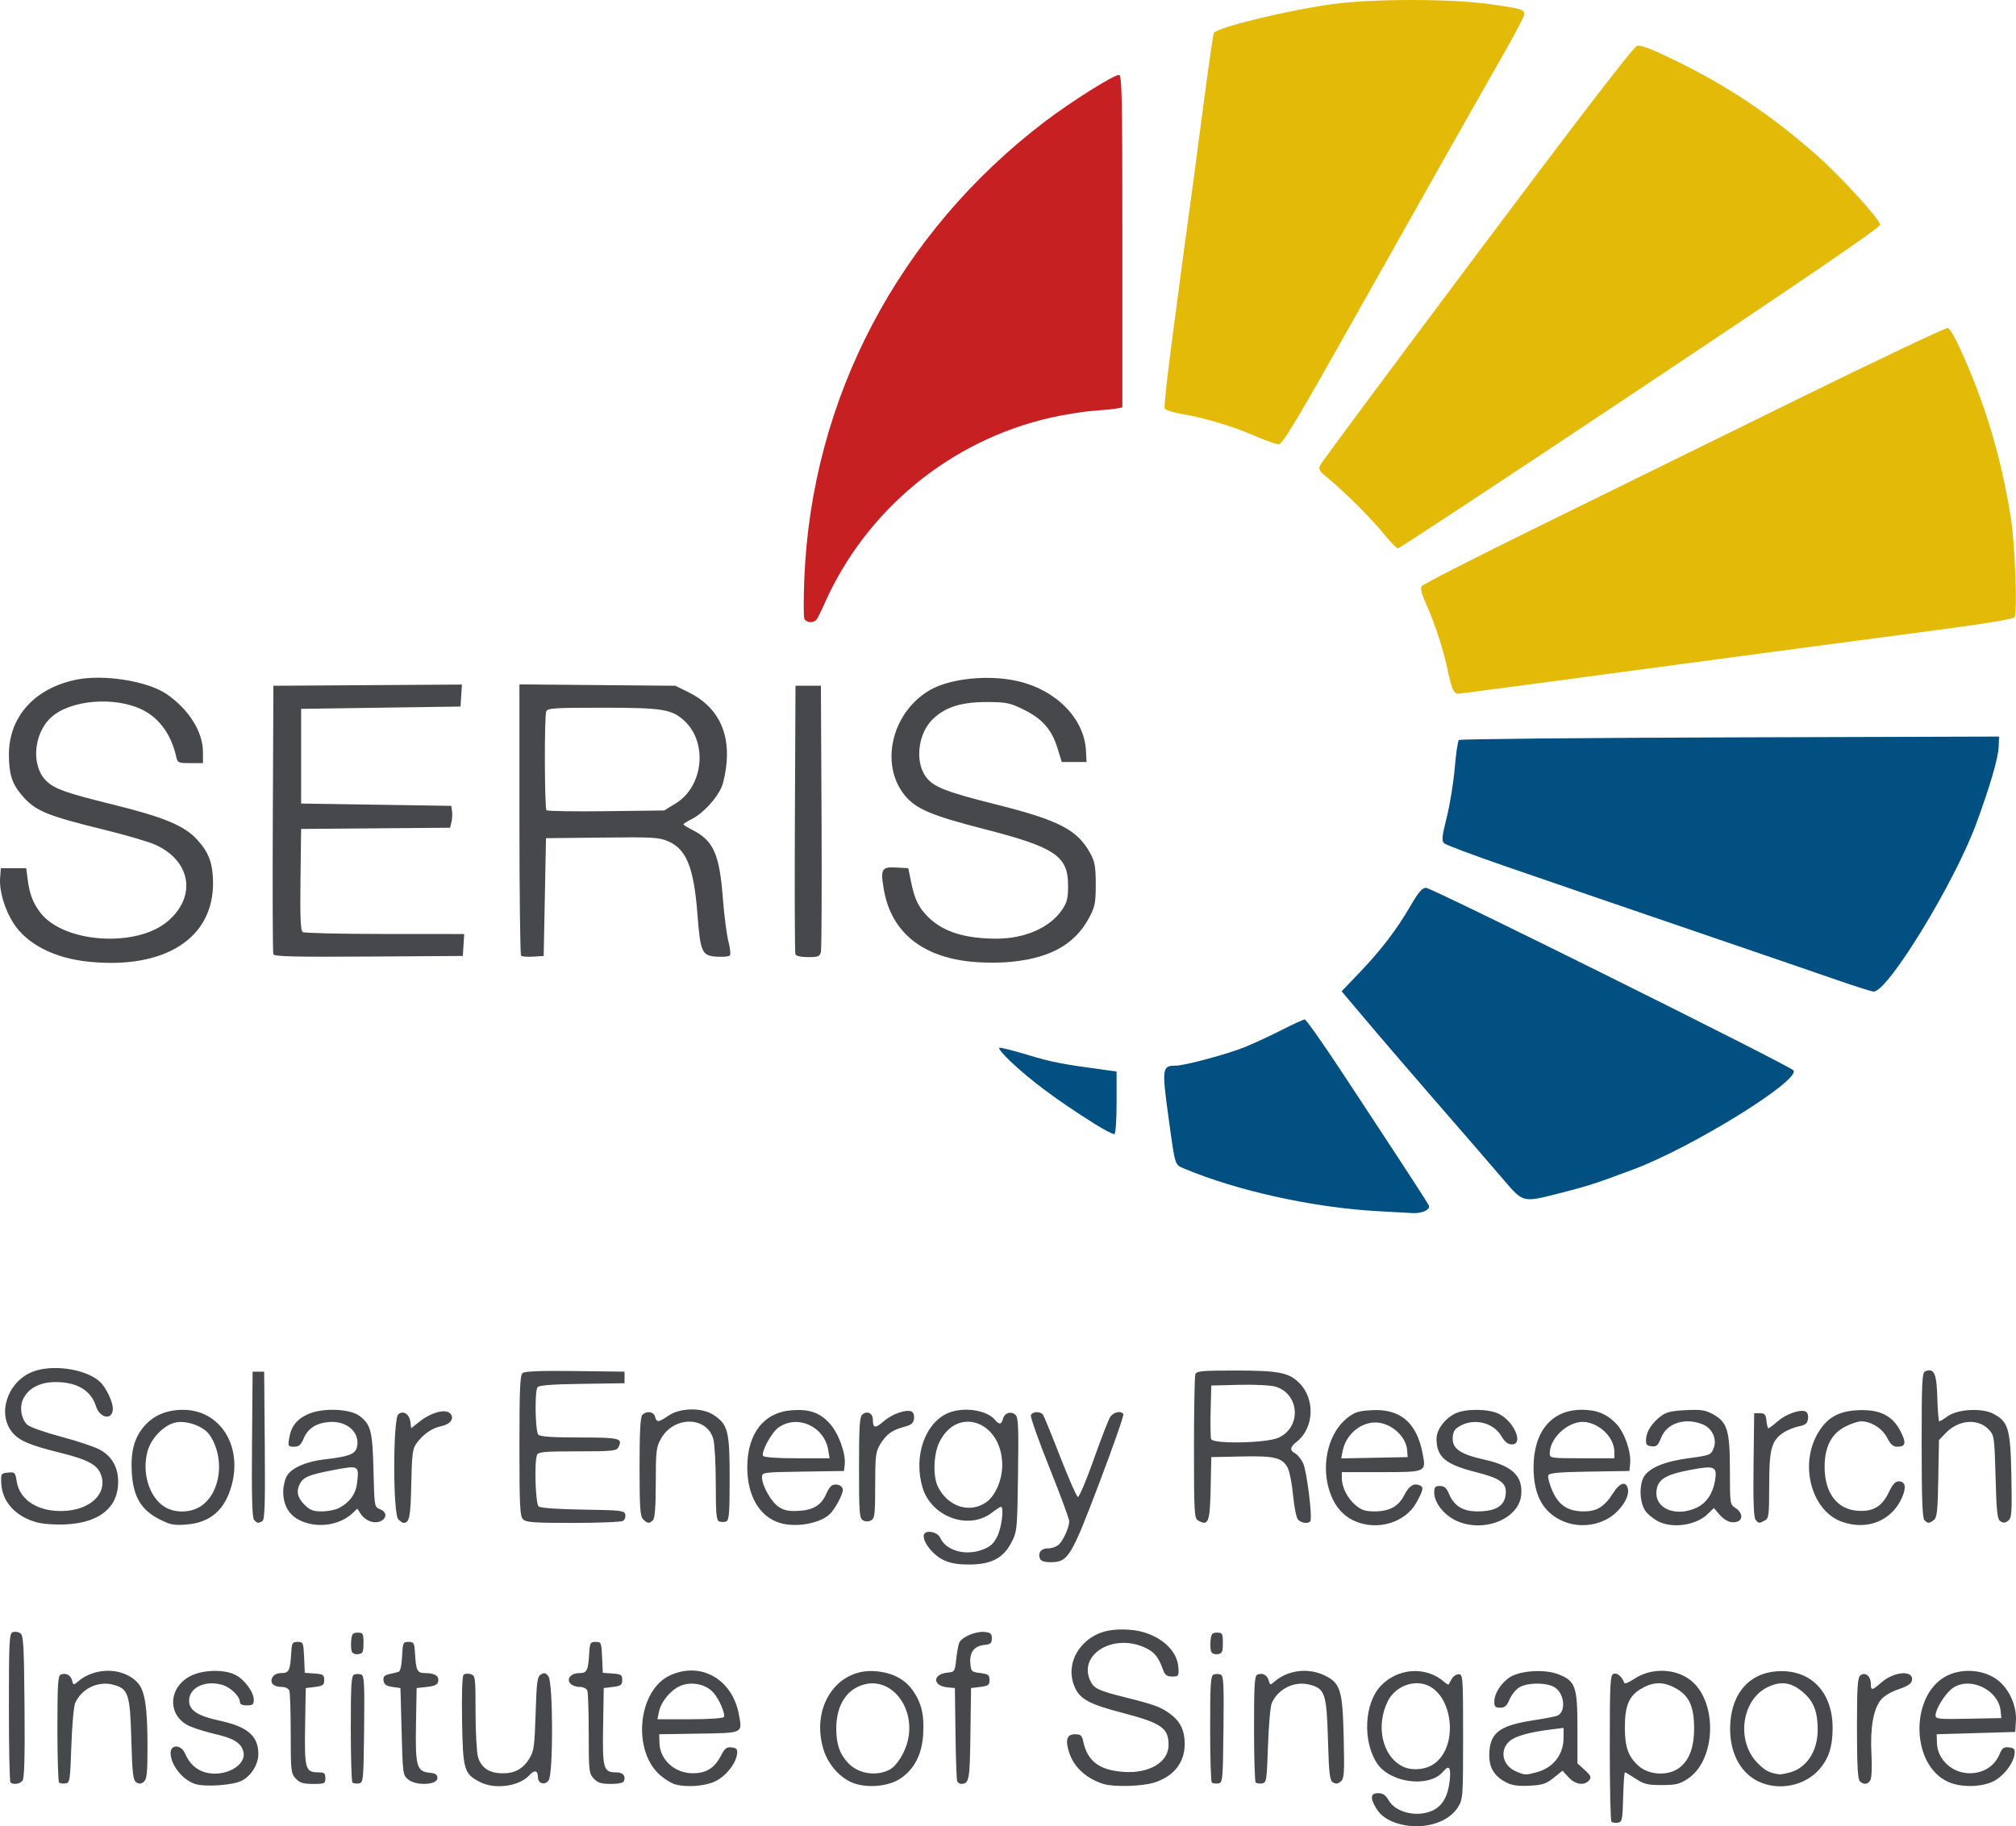 <?xml version="1.0" encoding="UTF-8" standalone="no"?>
<!-- Created with Inkscape (http://www.inkscape.org/) -->

<svg
   xmlns:dc="http://purl.org/dc/elements/1.1/"
   xmlns:cc="http://creativecommons.org/ns#"
   xmlns:rdf="http://www.w3.org/1999/02/22-rdf-syntax-ns#"
   xmlns:svg="http://www.w3.org/2000/svg"
   xmlns="http://www.w3.org/2000/svg"
   xmlns:sodipodi="http://sodipodi.sourceforge.net/DTD/sodipodi-0.dtd"
   xmlns:inkscape="http://www.inkscape.org/namespaces/inkscape"
   width="1185.052"
   height="1073.813"
   id="svg4039"
   version="1.1"
   inkscape:version="0.92.1 r15371"
   sodipodi:docname="logo_seris.svg">
  <defs
     id="defs4041" />
  <sodipodi:namedview
     id="base"
     pagecolor="#ffffff"
     bordercolor="#666666"
     borderopacity="1.0"
     inkscape:pageopacity="0.0"
     inkscape:pageshadow="2"
     inkscape:zoom="0.49497474"
     inkscape:cx="307.61249"
     inkscape:cy="528.76338"
     inkscape:document-units="px"
     inkscape:current-layer="layer1"
     showgrid="false"
     borderlayer="false"
     fit-margin-top="0"
     fit-margin-left="0"
     fit-margin-right="0"
     fit-margin-bottom="0"
     inkscape:window-width="1440"
     inkscape:window-height="877"
     inkscape:window-x="-8"
     inkscape:window-y="76"
     inkscape:window-maximized="1"
     showguides="true"
     inkscape:guide-bbox="true" />
  <g
     inkscape:label="Layer 1"
     inkscape:groupmode="layer"
     id="layer1"
     transform="translate(-177.686,-300.679)">
    <path
       inkscape:connector-curvature="0"
       id="path34"
       d="m 1031.821,706.271 c -0.69,-1.307 -2,-6.043 -2.912,-10.524 -2.428,-11.929 -7.777,-28.562 -12.592,-39.161 -2.93,-6.45 -3.83,-9.885 -2.944,-11.247 0.701,-1.078 30.301,-16.217 65.776,-33.642 35.476,-17.425 104.38,-51.298 153.12,-75.273 48.74,-23.975 89.448,-43.272 90.463,-42.883 1.015,0.389 4.021,5.409 6.68,11.155 14.788,31.95 24.468,64.015 30.287,100.325 2.474,15.437 3.984,55.94 2.183,58.555 -0.817,1.186 -18.337,4.016 -52.696,8.512 -28.309,3.704 -101.41,13.446 -162.446,21.647 -61.036,8.201 -111.58,14.912 -112.32,14.912 -0.74,0 -1.91,-1.069 -2.6,-2.376 z M 991.133,614.612 c -6.946,-8.703 -23.927,-25.606 -33.414,-33.261 -4.435,-3.578 -5.117,-4.762 -4.074,-7.067 0.689,-1.523 42.195,-57.438 92.234,-124.257 60.379,-80.625 92.014,-121.786 94.052,-122.373 2.227,-0.642 8.435,1.729 22.592,8.626 30.686,14.95 56.023,31.887 82.562,55.189 14.562,12.786 37.752,38.223 37.752,41.411 0,1.615 -44.241,31.848 -140.9,96.286 -77.495,51.663 -141.604,93.932 -142.465,93.932 -0.861,0 -4.613,-3.819 -8.339,-8.487 z m -75.614,-57.564 c -12.838,-5.62 -30.092,-10.801 -43.152,-12.957 -5.383,-0.889 -9.681,-2.327 -10.083,-3.374 -0.385,-1.004 1.502,-18.473 4.192,-38.82 2.691,-20.347 5.498,-41.578 6.239,-47.18 0.74,-5.601 2.284,-16.906 3.43,-25.122 1.146,-8.215 4.838,-35.951 8.204,-61.634 3.366,-25.683 6.434,-47.204 6.817,-47.825 2.08,-3.365 42.769,-13.296 69.843,-17.048 23.043,-3.193 69.16,-3.217 91.887,-0.048 18.869,2.631 20.82,3.189 20.82,5.959 0,1.103 -5.106,10.968 -11.346,21.921 -22.564,39.605 -40.617,71.571 -85.062,150.615 -37.746,67.129 -45.711,80.441 -48.083,80.363 -1.564,-0.052 -7.732,-2.234 -13.707,-4.85 z"
       style="fill:#e4ba09;stroke-width:1.358"
       sodipodi:nodetypes="cccccscccccssccccssccssscccccccscscscsccc" />
    <path
       inkscape:connector-curvature="0"
       id="path32"
       d="m 650.477,664.363 c -0.462,-1.204 -0.459,-11.745 0.009,-23.424 4.226,-106.016 55.417,-203.308 141.44,-268.816 15.079,-11.483 40.335,-27.398 43.479,-27.398 1.788,0 2.034,11.822 2.034,97.745 v 97.745 l -3.055,0.62 c -1.68,0.341 -7.944,0.97 -13.919,1.398 -5.975,0.428 -17.288,2.234 -25.141,4.015 -58.929,13.361 -108.565,54.2 -133.018,109.442 -1.818,4.108 -3.868,8.232 -4.555,9.166 -1.772,2.409 -6.277,2.104 -7.273,-0.492 z"
       style="fill:#c72023;stroke-width:1.358"
       sodipodi:nodetypes="cccsscccscccc" />
    <path
       inkscape:connector-curvature="0"
       id="path30"
       d="m 1003.547,1373.88 c -8.095,-1.473 -13.74,-4.754 -16.793,-9.761 -3.817,-6.26 -3.481,-9.102 1.073,-9.091 2.733,0.014 4.363,1.113 6.08,4.13 4.189,7.361 16.973,10.32 26.025,6.024 5.713,-2.711 9.003,-8.558 9.944,-17.675 0.797,-7.723 -0.409,-9.34 -3.861,-5.178 -8.023,9.674 -31.12,6.817 -38.842,-4.803 -8.586,-12.92 -7.575,-35.187 2.064,-45.463 10.05,-10.714 26.675,-11.838 37.298,-2.522 1.312,1.15 2.534,1.84 2.716,1.534 0.182,-0.307 1.009,-1.78 1.837,-3.273 0.828,-1.494 2.662,-2.716 4.074,-2.716 2.455,0 2.568,1.61 2.568,36.664 0,35.84 -0.071,36.776 -3.107,41.66 -5.193,8.351 -18.356,12.786 -31.077,10.471 z m 16.647,-35.787 c 15.994,-10.479 11.333,-44.131 -6.57,-47.438 -7.778,-1.437 -16.361,2.862 -20.015,10.025 -7.408,14.521 -3.475,32.51 8.433,38.574 5.213,2.655 13.099,2.151 18.152,-1.161 z m 104.727,33.731 c -0.529,-0.53 -0.962,-20.128 -0.962,-43.554 0,-38.27 0.227,-42.678 2.233,-43.448 2.058,-0.79 5.064,1.788 6.256,5.363 0.242,0.726 2.77,-0.261 5.617,-2.194 9.412,-6.387 22.677,-6.563 31.954,-0.424 17.344,11.478 17.183,47.486 -0.265,59.033 -4.719,3.123 -6.974,3.665 -15.242,3.665 -8.313,0 -10.513,-0.535 -15.347,-3.734 -3.104,-2.054 -5.941,-3.734 -6.305,-3.734 -0.364,0 -0.836,6.569 -1.048,14.598 -0.357,13.512 -0.591,14.627 -3.157,14.994 -1.525,0.218 -3.205,-0.035 -3.735,-0.566 z m 39.682,-31.55 c 5.97,-4.309 8.919,-12.006 8.919,-23.277 0,-13.423 -3.129,-19.82 -11.829,-24.188 -7.024,-3.525 -12.691,-3.193 -19.855,1.164 -6.664,4.053 -9.015,9.879 -9.015,22.345 0,11.509 1.877,16.94 7.742,22.404 6.094,5.677 17.317,6.401 24.038,1.551 z m -872.21,9.347 c -7.416,-2.373 -14.42,-11.261 -14.42,-18.298 0,-5.105 6.235,-4.904 8.436,0.272 2.541,5.976 6.625,9.774 12.092,11.246 11.197,3.015 24.218,-4.071 22.264,-12.116 -1.253,-5.161 -5.586,-7.916 -16.312,-10.373 -5.228,-1.197 -12.059,-3.305 -15.18,-4.684 -13.648,-6.028 -12.895,-23.513 1.29,-29.952 7.335,-3.33 19.087,-3.463 25.406,-0.288 5.441,2.733 10.89,10.138 10.89,14.796 0,2.644 -0.702,3.194 -4.074,3.194 -2.537,0 -4.074,-0.699 -4.074,-1.854 0,-3.555 -5.615,-8.954 -10.752,-10.338 -9.975,-2.686 -19.122,1.825 -19.122,9.43 0,5.646 5.018,8.941 17.839,11.711 16.519,3.569 22.84,8.977 22.873,19.567 0.019,6.156 -4.118,12.841 -9.76,15.769 -5.137,2.666 -21.482,3.811 -27.396,1.918 z m 167.638,-1.054 c -9.597,-4.894 -10.229,-7.007 -10.728,-35.903 -0.271,-15.692 0.075,-26.391 0.882,-27.198 0.731,-0.731 2.613,-0.922 4.182,-0.424 2.738,0.869 2.853,1.761 2.86,22.201 0,11.713 0.646,23.593 1.425,26.401 1.754,6.314 6.421,9.536 14.061,9.704 7.373,0.162 12.305,-2.472 16.125,-8.613 2.682,-4.312 3.083,-7.185 3.688,-26.421 0.595,-18.924 0.982,-21.769 3.135,-23.085 1.964,-1.201 2.848,-0.973 4.413,1.135 2.766,3.725 2.869,57.384 0.117,61.147 -2.267,3.1 -6.307,1.898 -6.307,-1.875 0,-3.982 -2.024,-4.501 -4.911,-1.261 -5.868,6.587 -20.179,8.66 -28.941,4.192 z m 114.299,1.225 c -1.686,-0.486 -5.201,-2.591 -7.811,-4.678 -17.444,-13.947 -14.243,-50.6 5.189,-59.423 17.967,-8.157 36.378,2.274 40.254,22.806 2.168,11.486 2.95,11.103 -23.497,11.524 l -23.291,0.371 0.166,5.215 c 0.313,9.833 8.999,17.713 19.524,17.713 8.055,0 12.806,-2.99 16.713,-10.518 2.168,-4.178 3.279,-5.015 6.204,-4.676 2.911,0.338 3.493,1.034 3.179,3.808 -0.641,5.673 -6.538,13.072 -12.856,16.131 -5.957,2.884 -16.979,3.684 -23.774,1.726 z m 28.829,-39.524 c 1.107,-1.791 -2.867,-10.904 -6.39,-14.654 -4.217,-4.489 -11.778,-6.2 -18.078,-4.09 -5.972,2 -12.4,9.36 -13.655,15.634 l -0.882,4.408 h 19.1 c 10.683,0 19.454,-0.572 19.903,-1.298 z m 74.711,38.218 c -7.421,-3.471 -13.711,-11.028 -16.225,-19.494 -7.362,-24.791 8.024,-47.609 30.799,-45.676 9.637,0.818 16.856,4.51 21.584,11.036 5.283,7.293 7.049,14.635 6.312,26.237 -0.75,11.81 -5.269,20.475 -13.528,25.941 -7.336,4.854 -20.801,5.765 -28.943,1.957 z m 22.702,-7.243 c 4.195,-2.164 9.121,-10.026 10.777,-17.198 4.466,-19.347 -9.536,-37.281 -25.707,-32.927 -10.358,2.789 -16.379,12.303 -16.379,25.879 0,9.183 2.03,15.059 7.034,20.361 5.909,6.261 16.412,7.941 24.275,3.885 z m 125.994,8.434 c -10.114,-3.077 -17.495,-9.74 -20.341,-18.363 -2.481,-7.517 -1.446,-10.921 3.32,-10.921 3.371,0 4.155,0.656 4.865,4.074 2.444,11.755 9.51,17.094 23.912,18.067 15.037,1.016 26.274,-5.756 26.274,-15.832 0,-10.054 -4.148,-12.911 -27.662,-19.053 -18.426,-4.813 -24.104,-7.8 -27.189,-14.301 -4.487,-9.455 -1.985,-20.191 6.425,-27.575 6.296,-5.529 14.162,-7.634 25.515,-6.831 15.418,1.091 27.99,10.787 28.69,22.127 0.315,5.107 0.134,5.376 -3.621,5.376 -3.158,0 -4.25,-0.819 -5.432,-4.074 -2.763,-7.609 -5.083,-10.411 -10.755,-12.986 -18.56,-8.427 -39.073,4.02 -32.045,19.445 2.102,4.612 4.868,5.938 20.517,9.834 17.234,4.29 20.962,5.664 26.576,9.794 5.884,4.329 8.487,9.743 8.48,17.638 -0.014,11.056 -6.523,19.2 -18.234,22.794 -6.969,2.139 -23.401,2.58 -29.297,0.787 z m 236.384,-1.036 c -6.78,-3.565 -9.828,-8.427 -9.828,-15.673 0,-13.241 5.562,-17.684 26.027,-20.796 6.348,-0.965 12.589,-2.164 13.867,-2.664 5.296,-2.072 4.459,-12.845 -1.29,-16.612 -4.678,-3.065 -16.463,-3.025 -21.19,0.073 -1.976,1.295 -4.482,4.481 -5.568,7.081 -1.523,3.645 -2.767,4.726 -5.439,4.726 -2.836,0 -3.464,-0.648 -3.464,-3.574 0,-4.882 4.352,-11.516 9.568,-14.587 6.362,-3.745 20.144,-4.515 27.887,-1.558 10.272,3.923 11.419,7.104 11.425,31.678 l 0.013,20.785 4.299,3.926 c 3.635,3.32 4.029,4.252 2.55,6.034 -2.758,3.323 -8.128,2.534 -12.076,-1.774 l -3.557,-3.882 -5.204,4.182 c -4.437,3.565 -6.543,4.249 -14.28,4.633 -6.786,0.337 -10.249,-0.167 -13.731,-1.998 z m 18.235,-5.981 c 9.647,-2.63 15.616,-10.404 15.616,-20.339 v -5.674 l -7.129,0.89 c -13.373,1.669 -21.476,3.983 -24.828,7.09 -5.819,5.393 -3.874,14.173 3.887,17.549 5.295,2.303 5.718,2.32 12.454,0.484 z m 129.874,5.354 c -11.168,-5.528 -17.266,-18.337 -16.258,-34.155 1.122,-17.618 11.056,-29.009 26.521,-30.411 20.198,-1.832 33.743,11.681 33.628,33.549 -0.057,10.837 -2.321,17.749 -7.892,24.093 -8.603,9.798 -24.151,12.788 -36,6.923 z m 18.99,-5.241 c 9.723,-2.701 16.129,-12.608 16.116,-24.923 -0.014,-10.508 -2.162,-16.339 -7.961,-21.577 -7.185,-6.491 -13.543,-7.507 -21.69,-3.464 -15.282,7.585 -18.32,31.885 -5.579,44.626 4.496,4.496 6.99,5.765 12.831,6.527 0.747,0.098 3.574,-0.438 6.282,-1.19 z m 92.79,5.62 c -22.632,-10.28 -22.399,-52.835 0.344,-62.895 8.67,-3.835 19.827,-2.968 27.547,2.141 7.449,4.929 12.558,15.562 11.961,24.894 l -0.416,6.5 -23.085,0.679 -23.085,0.679 0.166,5.215 c 0.309,9.723 9.007,17.713 19.282,17.713 7.966,0 14.572,-4.168 17.424,-10.993 1.619,-3.875 2.541,-4.566 5.617,-4.212 3.034,0.35 3.613,1.021 3.297,3.819 -0.65,5.757 -6.859,13.608 -12.946,16.372 -7.324,3.325 -18.893,3.364 -26.106,0.086 z m 30.89,-41.58 c -1.246,-12.757 -18.443,-20.802 -28.51,-13.338 -4.144,3.073 -9.737,12.089 -9.771,15.752 -0.021,2.218 1.542,2.383 19.328,2.037 l 19.351,-0.377 z m -1169.905,41.869 c -0.498,-0.498 -0.905,-20.377 -0.905,-44.175 0,-38.807 0.229,-43.358 2.221,-44.122 1.222,-0.469 3.208,-0.231 4.413,0.53 1.926,1.215 2.235,6.44 2.551,43.167 0.255,29.699 -0.088,42.323 -1.185,43.645 -1.625,1.958 -5.563,2.489 -7.096,0.955 z m 28.574,0.057 c -0.529,-0.529 -0.963,-14.85 -0.963,-31.823 0,-26.179 0.309,-30.979 2.037,-31.642 3.027,-1.161 5.746,0.307 6.597,3.564 0.695,2.656 0.948,2.715 3.189,0.749 10.138,-8.896 26.922,-8.665 35.348,0.487 4.234,4.598 5.787,14.563 5.787,37.127 0,15.988 -0.373,19.647 -2.151,21.123 -1.558,1.293 -2.774,1.393 -4.413,0.362 -1.925,-1.211 -2.364,-4.957 -2.942,-25.109 -0.774,-27.016 -1.727,-29.92 -10.595,-32.308 -8.92,-2.402 -18.669,2.289 -22.425,10.791 -0.825,1.867 -1.829,13.172 -2.232,25.122 -0.693,20.558 -0.882,21.748 -3.504,22.123 -1.524,0.218 -3.205,-0.035 -3.734,-0.566 z m 139.14,-2.295 c -2.794,-2.974 -2.953,-4.391 -2.953,-26.368 0,-12.774 -0.371,-24.192 -0.824,-25.374 -0.469,-1.223 -2.399,-2.148 -4.481,-2.148 -4.889,0 -7.19,-2.383 -5.447,-5.64 0.839,-1.567 2.842,-2.508 5.342,-2.508 4.422,0 5.099,-1.443 5.731,-12.221 0.323,-5.517 0.688,-6.111 3.753,-6.111 3.243,0 3.413,0.406 3.795,9.091 l 0.4,9.091 5.711,0.415 c 5.076,0.368 5.711,0.792 5.711,3.809 0,2.942 -0.724,3.485 -5.432,4.074 l -5.432,0.679 -0.372,22.616 c -0.411,25.029 0.154,26.948 7.937,26.948 3.337,0 3.977,0.546 3.977,3.395 0,3.196 -0.423,3.395 -7.232,3.395 -5.804,0 -7.815,-0.621 -10.184,-3.143 z m 33.316,2.295 c -0.529,-0.529 -0.963,-14.85 -0.963,-31.823 0,-26.179 0.309,-30.979 2.037,-31.642 1.12,-0.43 2.965,-0.426 4.098,0.014 1.776,0.681 2.011,5.142 1.697,32.208 -0.353,30.455 -0.449,31.429 -3.136,31.814 -1.524,0.218 -3.205,-0.035 -3.734,-0.566 z m 32.874,-1.682 c -3.214,-2.599 -3.298,-3.201 -3.963,-28.24 l -0.679,-25.584 -4.753,-0.679 c -3.612,-0.516 -4.855,-1.401 -5.18,-3.686 -0.334,-2.347 0.412,-3.192 3.395,-3.848 2.102,-0.462 4.556,-1.064 5.453,-1.338 0.984,-0.3 1.792,-3.892 2.037,-9.052 0.385,-8.112 0.582,-8.555 3.801,-8.555 3.065,0 3.43,0.593 3.753,6.111 0.643,10.98 1.263,12.219 6.118,12.242 5.624,0.027 8.176,1.677 7.564,4.895 -0.364,1.916 -2.008,2.723 -6.584,3.232 l -6.099,0.679 -0.375,21.572 c -0.426,24.519 0.435,27.5 8.157,28.244 3.392,0.327 4.44,1.068 4.44,3.143 0,4.026 -12.402,4.653 -17.085,0.865 z m 108.982,-0.613 c -2.794,-2.974 -2.953,-4.391 -2.953,-26.368 0,-12.774 -0.371,-24.192 -0.824,-25.374 -0.477,-1.244 -2.409,-2.148 -4.586,-2.148 -2.069,0 -4.523,-0.917 -5.453,-2.037 -2.393,-2.883 0.551,-6.111 5.572,-6.111 4.289,0 4.985,-1.514 5.612,-12.221 0.323,-5.517 0.688,-6.111 3.753,-6.111 3.243,0 3.413,0.406 3.795,9.091 l 0.4,9.091 5.711,0.415 c 5.076,0.368 5.711,0.792 5.711,3.809 0,2.942 -0.724,3.485 -5.432,4.074 l -5.432,0.679 -0.372,22.616 c -0.41,24.948 0.168,26.948 7.792,26.948 3.859,0 5.582,1.955 4.488,5.092 -0.372,1.067 -3.237,1.697 -7.711,1.697 -5.685,0 -7.713,-0.633 -10.071,-3.143 z m 213.603,1.445 c -0.345,-0.934 -0.784,-13.613 -0.976,-28.177 l -0.349,-26.48 -4.312,-0.418 c -8.939,-0.867 -8.939,-7.803 0,-8.669 4.159,-0.403 4.34,-0.684 5.103,-7.887 0.435,-4.108 1.246,-8.491 1.802,-9.74 1.464,-3.286 9.676,-6.79 14.761,-6.299 3.646,0.352 4.373,0.987 4.373,3.817 0,2.813 -0.731,3.466 -4.271,3.81 -6.008,0.584 -8.905,4.267 -8.38,10.655 0.41,4.986 0.678,5.256 5.861,5.904 4.708,0.588 5.432,1.132 5.432,4.074 0,2.942 -0.724,3.485 -5.432,4.074 l -5.432,0.679 -0.369,27.097 c -0.372,27.294 -0.723,29.18 -5.445,29.236 -0.957,0.014 -2.022,-0.743 -2.367,-1.677 z m 149.688,0.849 c -0.529,-0.529 -0.963,-14.85 -0.963,-31.823 0,-26.179 0.309,-30.979 2.037,-31.642 1.12,-0.43 2.965,-0.426 4.098,0.014 1.776,0.681 2.011,5.142 1.697,32.208 -0.353,30.455 -0.449,31.429 -3.136,31.814 -1.524,0.218 -3.205,-0.035 -3.734,-0.566 z m 25.801,0 c -0.529,-0.529 -0.963,-14.85 -0.963,-31.823 0,-26.179 0.309,-30.979 2.037,-31.642 3.027,-1.161 5.746,0.307 6.598,3.564 0.694,2.656 0.948,2.715 3.189,0.749 7.937,-6.964 19.958,-8.486 29.717,-3.762 9.281,4.493 10.529,8.589 11.168,36.656 0.481,21.123 0.282,24.032 -1.755,25.722 -1.679,1.393 -2.904,1.523 -4.559,0.482 -1.925,-1.211 -2.364,-4.957 -2.942,-25.109 -0.774,-27.016 -1.727,-29.92 -10.595,-32.308 -8.921,-2.402 -18.669,2.289 -22.425,10.791 -0.825,1.867 -1.829,13.172 -2.232,25.122 -0.693,20.558 -0.881,21.748 -3.504,22.123 -1.524,0.218 -3.205,-0.035 -3.734,-0.566 z m 355.085,-0.782 c -1.167,-1.167 -1.629,-9.982 -1.629,-31.066 0,-24.509 0.341,-29.719 2.037,-31.127 2.729,-2.265 6.111,0.458 6.111,4.919 0,4.158 0.722,4.069 6.242,-0.778 7.399,-6.497 18.883,-7.346 17.957,-1.328 -0.319,2.072 -2.421,3.495 -7.883,5.337 -4.478,1.51 -8.664,4.036 -10.495,6.333 -4.366,5.476 -6.283,16.637 -5.456,31.77 0.39,7.141 0.133,14.015 -0.574,15.276 -1.505,2.689 -4.018,2.954 -6.308,0.663 z m -886.418,-76.226 c -0.423,-1.102 -0.573,-4.047 -0.333,-6.545 0.366,-3.824 0.972,-4.543 3.83,-4.543 3.118,0 3.395,0.498 3.395,6.111 0,5.307 -0.403,6.168 -3.061,6.545 -1.768,0.251 -3.386,-0.411 -3.83,-1.568 z m 505.147,0 c -0.423,-1.102 -0.573,-4.047 -0.333,-6.545 0.366,-3.824 0.972,-4.543 3.83,-4.543 3.118,0 3.395,0.498 3.395,6.111 0,5.307 -0.403,6.168 -3.061,6.545 -1.768,0.251 -3.386,-0.411 -3.83,-1.568 z m -157.724,-53.988 c -5.695,-2.819 -11.236,-9.7 -11.236,-13.953 0,-3.838 7.895,-2.899 9.744,1.159 3.425,7.516 14.878,10.702 24.821,6.905 4.768,-1.821 6.586,-3.489 8.806,-8.074 2.524,-5.215 3.936,-17.143 2.028,-17.143 -0.423,0 -2.871,1.603 -5.44,3.563 -13.631,10.397 -35.527,2.362 -40.659,-14.919 -5.417,-18.243 1.452,-38.083 15.171,-43.816 9.054,-3.783 22.663,-1.727 27.55,4.161 2.364,2.848 3.687,2.678 4.54,-0.583 0.927,-3.544 4.52,-4.844 7.213,-2.61 1.863,1.546 2.079,6.069 1.68,35.159 -0.447,32.594 -0.539,33.542 -3.886,40.042 -4.758,9.239 -11.914,12.952 -24.962,12.951 -7.036,-7e-4 -11.177,-0.766 -15.369,-2.841 z m 25.428,-33.7 c 5.394,-3.683 9.505,-13.133 9.505,-21.849 0,-25.57 -26.206,-35.266 -36.895,-13.651 -3.579,7.237 -3.952,20.467 -0.75,26.624 5.993,11.525 18.488,15.466 28.139,8.876 z m 31.723,33.147 c -1.375,-3.583 0.61,-6.111 4.801,-6.111 2.211,0 5.065,-1.045 6.342,-2.322 2.746,-2.745 6.019,-10.153 6.019,-13.621 0,-1.348 -5.228,-15.504 -11.618,-31.457 -6.39,-15.953 -11.298,-29.841 -10.906,-30.861 0.883,-2.302 5.682,-2.438 7.167,-0.203 0.604,0.909 5.141,12.034 10.081,24.721 4.941,12.688 9.596,23.273 10.345,23.522 0.749,0.249 4.887,-9.5 9.196,-21.666 4.309,-12.166 8.681,-23.495 9.716,-25.175 1.881,-3.055 6.428,-4.126 7.837,-1.847 0.411,0.665 -5.94,18.844 -14.112,40.398 -16.593,43.763 -18.37,46.658 -28.635,46.658 -3.594,0 -5.719,-0.694 -6.234,-2.037 z m -590.073,-21.497 c -12.411,-3.513 -20.082,-12.128 -20.558,-23.089 -0.235,-5.4 -0.054,-5.676 3.982,-6.069 4.005,-0.39 4.276,-0.112 5.137,5.273 1.849,11.563 13.94,18.558 29.641,17.148 14.467,-1.299 23.403,-10.533 20.044,-20.711 -2.064,-6.253 -7.526,-9.261 -24.423,-13.448 -17.577,-4.356 -23.708,-6.954 -27.753,-11.762 -8.964,-10.652 -3.425,-28.895 10.723,-35.322 11.378,-5.168 31.954,-2.465 40.574,5.33 3.575,3.233 7.688,11.722 7.688,15.869 0,7.025 -7.58,5.924 -9.937,-1.443 -2.977,-9.306 -11.125,-14.161 -23.767,-14.161 -9.133,0 -15.956,3.586 -19.045,10.011 -2.279,4.74 -1.089,11.858 2.532,15.134 1.479,1.338 10.444,4.496 19.921,7.016 9.478,2.521 19.682,5.94 22.676,7.598 6.967,3.858 10.623,10.134 10.749,18.451 0.232,15.366 -10.839,24.527 -30.763,25.456 -6.673,0.311 -13.59,-0.198 -17.422,-1.282 z m 72.22,-1.819 c -10.504,-5.41 -15.123,-13.184 -16.006,-26.937 -0.793,-12.353 1.224,-20.326 6.873,-27.18 5.515,-6.691 13.262,-10.086 23.099,-10.123 21.522,-0.081 35.011,20.555 28.793,44.05 -3.916,14.796 -12.59,22.346 -26.895,23.41 -7.275,0.541 -9.403,0.109 -15.864,-3.219 z m 24.575,-7.588 c 11.822,-7.856 14.334,-28.665 5.068,-41.979 -3.433,-4.933 -13.114,-8.516 -19.679,-7.285 -6.864,1.288 -14.658,9.218 -16.771,17.063 -3.317,12.317 0.808,26.307 9.495,32.211 6.103,4.147 15.636,4.143 21.886,-0.014 z m 58.681,8.575 c -6.822,-3.098 -10.392,-9.162 -10.267,-17.442 0.049,-3.204 1.111,-7.386 2.361,-9.294 2.952,-4.505 11.519,-8.184 21.734,-9.332 14.139,-1.589 18.201,-3.075 19.192,-7.023 2.208,-8.797 -5.938,-16.043 -16.796,-14.941 -7.43,0.754 -12.077,3.878 -14.541,9.775 -1.559,3.731 -2.742,4.726 -5.617,4.726 -3.424,0 -3.594,-0.293 -2.847,-4.896 1.164,-7.171 4.439,-11.307 11.39,-14.381 8.303,-3.673 24.208,-3.092 29.858,1.091 6.755,5 7.757,8.876 8.323,32.194 0.514,21.19 0.565,21.492 3.772,22.712 6.481,2.464 2.32,8.999 -4.741,7.448 -2.216,-0.487 -5.043,-2.432 -6.282,-4.322 l -2.252,-3.437 -2.958,2.779 c -7.469,7.017 -20.372,8.865 -30.329,4.344 z m 22.383,-7.417 c 6.404,-3.332 10.045,-8.37 10.783,-14.919 1.156,-10.256 1.052,-10.314 -13.731,-7.515 -14.254,2.699 -17.759,4.11 -19.834,7.988 -2.358,4.405 -1.557,8.246 2.58,12.384 3.243,3.243 5.118,3.969 10.252,3.969 3.455,0 7.933,-0.859 9.949,-1.908 z m 259.352,8.713 c -12.008,-3.62 -19.228,-15.917 -19.228,-32.749 0,-19.853 9.789,-32.347 26.28,-33.54 10.325,-0.747 16.422,1.416 22.283,7.903 5.122,5.669 9.461,17.643 8.723,24.068 l -0.431,3.75 -24.103,0.371 c -23.683,0.364 -24.103,0.422 -24.103,3.305 0,4.992 5.589,14.787 10.03,17.579 3.259,2.049 6.012,2.544 12.017,2.158 8.545,-0.548 13.088,-3.546 15.989,-10.55 0.875,-2.113 2.452,-4.172 3.504,-4.576 2.711,-1.04 5.986,0.478 5.986,2.775 0,2.927 -4.771,11.686 -7.913,14.527 -5.963,5.392 -19.794,7.764 -29.034,4.979 z m 28.382,-42.803 c -2.285,-14.082 -18.291,-21.258 -29.425,-13.191 -3.96,2.869 -10.187,14.449 -8.894,16.541 0.54,0.874 8.187,1.416 19.984,1.416 h 19.108 z m 309.289,41.593 c -7.35,-3.339 -12.355,-9.605 -15.036,-18.827 -4.5,-15.479 0.069,-33.171 10.755,-41.654 4.358,-3.459 6.613,-4.185 14.376,-4.623 16.95,-0.958 26.551,7.271 30.057,25.76 2.022,10.664 2.02,10.665 -24.647,10.665 h -22.918 v 3.438 c 0,5.412 3.315,11.977 8.067,15.975 3.461,2.912 5.758,3.671 11.115,3.671 8.761,0 14.096,-2.87 17.41,-9.366 2.814,-5.515 5.519,-7.359 8.898,-6.062 2.807,1.077 2.586,2.509 -1.563,10.133 -6.503,11.948 -23.214,16.932 -36.515,10.89 z m 30.992,-41.538 c -0.616,-8.383 -9.728,-16.337 -18.715,-16.337 -8.943,0 -17.336,7.299 -19.173,16.673 l -0.872,4.452 19.528,-0.378 19.528,-0.378 z m 28.093,41.035 c -6.906,-3.489 -12.181,-10.485 -12.181,-16.156 0,-3.22 0.569,-3.873 3.377,-3.873 2.543,0 3.843,1.117 5.267,4.525 3.011,7.207 8.162,10.413 16.728,10.413 11.496,0 16.724,-3.643 16.724,-11.654 0,-5.292 -4.207,-8.075 -17.087,-11.305 -18.456,-4.629 -23.651,-8.973 -23.651,-19.776 0,-5.559 5.384,-12.492 11.775,-15.162 6.274,-2.621 19.139,-2.349 24.862,0.526 9.054,4.549 14.755,17.991 7.63,17.991 -2.296,0 -4.102,-1.426 -6.104,-4.819 -4.987,-8.453 -16.884,-10.98 -25.406,-5.396 -2.402,1.574 -3.251,3.369 -3.251,6.872 0,6.043 4.798,9.202 18.66,12.287 16.462,3.662 22.698,9.695 21.588,20.884 -1.434,14.46 -23.137,22.624 -38.931,14.644 z m 63.044,0.465 c -11.399,-5.177 -16.834,-15.323 -16.834,-31.429 0,-21.124 10.657,-33.877 28.31,-33.877 8.843,0 14.826,2.443 20.388,8.326 4.814,5.091 8.742,16.375 8.084,23.217 l -0.428,4.441 -23.479,0.372 c -18.443,0.292 -23.633,0.773 -24.198,2.244 -0.395,1.03 0.619,4.983 2.255,8.784 3.756,8.731 9.215,12.364 18.58,12.364 7.837,0 12.235,-2.782 17.443,-11.033 3.432,-5.437 6.864,-6.781 8.23,-3.223 1.406,3.664 -0.948,9.223 -6.079,14.354 -8.056,8.056 -21.533,10.336 -32.272,5.459 z m 30.688,-40.524 c -0.014,-7.955 -7.705,-16.073 -16.602,-17.517 -9.477,-1.538 -21.415,8.764 -21.415,18.482 0,2.656 0.782,2.77 19.011,2.77 h 19.011 l -0.013,-3.734 z m 26.485,41.197 c -2.241,-0.996 -5.601,-3.465 -7.468,-5.488 -4.519,-4.896 -4.907,-17.767 -0.679,-22.524 4.109,-4.623 12.333,-7.724 25.083,-9.457 13.175,-1.791 13.365,-1.869 15.006,-6.186 1.937,-5.095 -0.979,-11.428 -6.282,-13.644 -10.358,-4.328 -21.257,-0.941 -24.633,7.654 -1.847,4.702 -2.694,5.467 -5.673,5.12 -2.967,-0.345 -3.457,-1.023 -3.205,-4.439 0.337,-4.591 3.593,-9.461 9.045,-13.532 2.85,-2.127 6.289,-2.909 14.42,-3.279 9.13,-0.415 11.471,-0.04 16.142,2.586 8.223,4.622 9.66,9.559 9.66,33.189 0,19.441 0.031,19.652 3.395,21.855 3.996,2.618 4.456,6.824 0.87,7.962 -3.566,1.132 -7.175,-0.384 -10.667,-4.481 l -3.006,-3.528 -3.885,3.722 c -6.492,6.22 -19.523,8.29 -28.123,4.468 z m 22.021,-8.498 c 5.564,-2.64 9.362,-8.243 10.615,-15.658 1.441,-8.528 -0.043,-9.197 -14.397,-6.5 -14.841,2.789 -19.424,5.687 -20.018,12.659 -0.878,10.312 11.595,15.29 23.799,9.498 z m 85.255,8.374 c -17.403,-6.156 -24.957,-32.267 -14.758,-51.007 5.37,-9.866 12.254,-14.031 24.123,-14.595 12.744,-0.606 20.289,3.105 25.025,12.308 3.557,6.912 3.101,9.165 -1.853,9.165 -2.449,0 -3.97,-1.339 -5.963,-5.245 -2.803,-5.494 -9.426,-9.692 -15.29,-9.692 -1.783,0 -5.941,1.375 -9.241,3.055 -8.224,4.188 -12.229,11.947 -12.229,23.692 0,15.302 7.215,24.939 19.34,25.835 9.162,0.677 14.456,-2.479 18.466,-11.01 2.077,-4.419 3.757,-6.266 5.697,-6.266 4.028,0 4.705,3.478 1.892,9.717 -6.125,13.583 -20.407,19.279 -35.211,14.043 z m -933.425,-1.177 c -1.098,-1.323 -1.44,-14.16 -1.185,-44.472 l 0.359,-42.612 h 3.395 3.395 l 0.359,43.361 c 0.28,33.786 -0.02,43.602 -1.358,44.451 -2.395,1.52 -3.196,1.403 -4.965,-0.729 z m 84.821,-0.274 c -3.205,-3.204 -3.189,-59.122 0.017,-61.783 2.92,-2.424 6.544,-0.059 7.105,4.637 l 0.429,3.59 5.003,-3.953 c 6.751,-5.333 15.085,-7.579 17.854,-4.81 2.856,2.857 0.34,6.432 -5.346,7.595 -5.199,1.063 -10.271,4.578 -14.211,9.849 -2.485,3.324 -2.849,6.062 -3.242,24.342 -0.418,19.477 -1.04,22.568 -4.553,22.647 -0.507,0.014 -1.882,-0.939 -3.055,-2.113 z m 73.328,0 c -1.846,-1.846 -2.134,-7.686 -2.134,-43.287 0,-33.288 0.357,-41.45 1.87,-42.705 1.305,-1.083 10.629,-1.441 30.893,-1.185 l 29.023,0.367 v 3.395 3.395 l -25.061,0.371 c -17.967,0.266 -25.361,0.843 -26.119,2.037 -1.746,2.748 -1.303,26.041 0.53,27.874 1.137,1.137 8.484,1.629 24.329,1.629 23.651,0 25.43,0.453 22.695,5.771 -1.091,2.121 -3.683,2.376 -24.114,2.376 -19.622,0 -23.009,0.307 -23.716,2.148 -1.681,4.38 -0.898,28.69 0.973,30.244 1.118,0.928 10.99,1.632 26.123,1.864 22.568,0.345 24.36,0.556 24.815,2.925 0.27,1.404 -0.333,3.075 -1.34,3.713 -1.007,0.638 -14.161,1.17 -29.232,1.181 -23.118,0.017 -27.735,-0.313 -29.535,-2.113 z m 70.612,0 c -1.806,-1.806 -2.134,-6.565 -2.134,-30.96 0,-20.61 0.464,-29.291 1.629,-30.456 2.533,-2.533 6.694,-1.929 7.482,1.086 0.918,3.511 1.945,3.424 7.991,-0.679 6.887,-4.674 19.734,-4.825 26.489,-0.313 8.391,5.606 9.362,9.46 9.365,37.171 0,20.648 -0.328,24.763 -2.035,25.418 -1.12,0.43 -2.953,0.43 -4.074,0 -1.69,-0.648 -2.038,-4.399 -2.045,-22.023 0,-11.683 -0.653,-23.566 -1.441,-26.405 -3.763,-13.55 -23.197,-13.72 -30.759,-0.269 -2.787,4.957 -3.055,7.218 -3.076,25.868 -0.015,14.058 -0.531,20.945 -1.652,22.066 -2.147,2.148 -3.181,2.057 -5.742,-0.504 z m 129.21,0.593 c -2.105,-1.178 -2.341,-4.303 -2.341,-30.951 0,-24.578 0.345,-29.927 2.02,-31.317 2.845,-2.361 6.128,-0.694 6.128,3.112 0,5.042 1.403,5.264 6.269,0.991 4.806,-4.219 12.982,-7.176 16.311,-5.899 1.22,0.468 1.847,2.127 1.596,4.225 -0.331,2.766 -1.511,3.746 -5.923,4.919 -6.997,1.86 -10.358,4.332 -13.989,10.291 -2.597,4.261 -2.897,6.749 -2.901,24.055 0,17.097 -0.281,19.45 -2.417,20.593 -1.53,0.819 -3.267,0.811 -4.753,-0.02 z m 196.934,0.074 c -2.181,-1.27 -2.376,-4.78 -2.376,-42.622 0,-22.681 0.371,-42.205 0.824,-43.386 0.706,-1.84 4.064,-2.147 23.424,-2.14 25.592,0.014 31.509,1.161 37.691,7.343 9.404,9.404 8.668,26.495 -1.485,34.481 -4.076,3.206 -4.319,5.12 -0.883,6.959 1.397,0.747 3.483,3.366 4.636,5.819 2.104,4.476 5.504,31.816 4.216,33.901 -1.13,1.828 -5.503,1.261 -7.339,-0.951 -0.942,-1.135 -2.218,-7.541 -2.836,-14.236 -0.618,-6.695 -2.032,-13.929 -3.143,-16.077 -3.118,-6.03 -7.615,-7.135 -27.314,-6.707 l -17.608,0.382 -0.381,18.277 c -0.419,20.124 -1.349,22.497 -7.427,18.957 z m 47.291,-48.634 c 13.683,-6.215 12.459,-25.868 -1.873,-30.062 -2.788,-0.816 -12.262,-1.283 -21.314,-1.051 l -16.295,0.418 -0.388,14.85 c -0.213,8.168 -0.08,15.653 0.297,16.635 1.158,3.017 32.573,2.391 39.574,-0.789 z m 280.448,48.232 c -1.085,-1.308 -1.441,-10.982 -1.185,-32.251 l 0.366,-30.382 h 3.395 c 2.837,0 3.465,0.725 3.821,4.413 0.234,2.428 0.764,4.413 1.179,4.413 0.414,0 2.803,-1.8 5.309,-4 4.836,-4.246 13.009,-7.21 16.347,-5.93 1.228,0.471 1.849,2.135 1.596,4.279 -0.337,2.862 -1.375,3.706 -5.647,4.587 -2.878,0.594 -7.072,2.389 -9.319,3.99 -6.588,4.691 -7.853,9.671 -7.853,30.931 0,17.402 -0.222,19.125 -2.627,20.413 -3.348,1.792 -3.523,1.776 -5.381,-0.463 z m 99.26,0.239 c -1.198,-1.198 -1.629,-12.895 -1.629,-44.175 0,-38.137 0.23,-42.634 2.221,-43.398 5.149,-1.976 6.587,1.247 6.992,15.68 0.213,7.576 0.73,13.774 1.149,13.774 0.419,0 2.675,-1.363 5.014,-3.029 5.839,-4.158 19.994,-4.931 26.673,-1.457 8.948,4.655 10.171,8.826 10.695,36.466 0.41,21.634 0.197,24.734 -1.811,26.401 -1.662,1.379 -2.886,1.505 -4.538,0.465 -1.931,-1.215 -2.362,-5.013 -2.942,-25.956 -0.653,-23.6 -0.803,-24.665 -3.951,-28.012 -6.367,-6.769 -17.801,-5.855 -25.359,2.027 l -3.958,4.128 -0.404,22.66 c -0.341,19.114 -0.753,22.925 -2.636,24.357 -2.769,2.106 -3.468,2.115 -5.515,0.07 z M 229.543,866.12 c -20.111,-2.093 -36.177,-10.398 -44.034,-22.763 -5.131,-8.076 -8.305,-18.852 -7.763,-26.361 l 0.42,-5.825 h 7.469 7.469 l 0.873,6.79 c 1.082,8.415 3.09,13.645 7.414,19.314 13.685,17.942 56.533,20.813 74.979,5.025 16.954,-14.512 13.61,-35.284 -7.222,-44.859 -3.734,-1.716 -16.872,-5.599 -29.195,-8.628 -35.874,-8.818 -41.874,-11.374 -50.094,-21.34 -5.203,-6.307 -6.921,-12.041 -6.931,-23.128 -0.02,-22.14 14.981,-38.9 39.372,-43.989 16.187,-3.377 42.063,0.723 53.351,8.453 13.044,8.933 21.332,22.191 21.334,34.127 v 6.45 h -7.443 c -7.014,0 -7.49,-0.215 -8.269,-3.734 -2.824,-12.757 -9.746,-22.486 -19.533,-27.455 -16.285,-8.269 -42.867,-6.091 -54.154,4.437 -10.598,9.885 -11.66,29.364 -2.061,37.795 4.979,4.373 11.395,6.593 38.317,13.255 30.447,7.535 42.359,12.514 49.898,20.859 6.72,7.438 9.025,13.665 9.173,24.776 0.441,33.074 -28.414,51.48 -73.371,46.801 z m 518.75,0.001 c -29.124,-3.033 -46.844,-17.776 -51.079,-42.496 -2.061,-12.033 -1.296,-13.371 7.359,-12.865 l 7.031,0.411 1.692,8.326 c 2.064,10.155 4.448,14.953 10.243,20.62 8.649,8.456 21.473,12.471 39.83,12.471 16.915,0 31.589,-6.496 38.762,-17.16 2.775,-4.126 3.395,-6.696 3.395,-14.079 0,-17.39 -7.599,-22.49 -49.564,-33.263 -30.571,-7.848 -39.853,-11.777 -46.302,-19.601 -14.998,-18.196 -7.893,-48.733 14.409,-61.927 11.845,-7.007 34.98,-9.369 52.144,-5.323 22.521,5.309 38.83,22.006 39.822,40.771 l 0.354,6.701 h -7.289 -7.289 l -2.513,-8.148 c -3.362,-10.901 -8.94,-17.272 -19.801,-22.619 -8.068,-3.972 -10.187,-4.416 -21.339,-4.475 -15.119,-0.079 -24.606,2.859 -32.019,9.919 -8.713,8.297 -10.819,24.751 -4.333,33.859 4.336,6.089 11.515,8.935 41.587,16.488 37.147,9.33 47.873,14.964 55.415,29.11 2.449,4.593 2.993,7.837 2.99,17.836 0,10.675 -0.471,13.113 -3.704,19.265 -8.813,16.77 -24.549,25.05 -50.59,26.618 -5.228,0.315 -13.873,0.117 -19.212,-0.438 z m -409.941,-4.352 c -0.36,-0.942 -0.497,-36.849 -0.303,-79.793 l 0.352,-78.081 55.41,-0.355 55.41,-0.355 -0.414,6.465 -0.415,6.465 -46.848,0.679 -46.848,0.679 v 27.837 27.837 l 44.133,0.679 44.132,0.679 0.452,3.193 c 0.249,1.756 0.087,4.651 -0.361,6.431 l -0.813,3.238 -43.772,0.358 -43.772,0.358 -0.367,29.777 c -0.282,22.916 0.031,30.03 1.358,30.872 0.948,0.602 22.687,1.104 48.308,1.115 l 46.583,0.02 -0.414,6.45 -0.414,6.45 -55.372,0.355 c -43.571,0.279 -55.512,-0.012 -56.027,-1.358 z m 145.636,0.839 C 483.456,862.076 483.02,825.965 483.02,782.361 V 703.082 l 45.83,0.407 45.83,0.407 7.661,3.762 c 16.29,8 23.98,22.011 22.493,40.982 -0.413,5.265 -1.728,11.878 -2.922,14.695 -2.89,6.818 -10.891,15.501 -17.294,18.767 -2.852,1.455 -5.185,2.926 -5.185,3.269 0,0.343 2.419,1.858 5.376,3.366 12.336,6.293 15.82,14.183 17.811,40.339 0.75,9.848 2.213,21.153 3.25,25.122 1.038,3.969 1.404,7.712 0.814,8.317 -0.59,0.605 -4.056,0.911 -7.701,0.679 -8.694,-0.553 -9.598,-2.547 -11.324,-24.975 -2.099,-27.285 -6.392,-38.087 -17,-42.78 -5.484,-2.426 -8.753,-2.617 -39.004,-2.284 l -33.018,0.364 -0.679,34.627 -0.679,34.627 -6.161,0.402 c -3.389,0.221 -6.597,-0.034 -7.129,-0.566 z m 90.803,-89.466 c 16.352,-9.99 19.094,-35.75 5.179,-48.653 -7.318,-6.786 -13.005,-7.694 -48.161,-7.694 -28.112,0 -32.308,0.273 -33.027,2.148 -1.176,3.064 -1.024,56.948 0.163,58.136 0.543,0.543 16.328,0.798 35.077,0.566 l 34.09,-0.422 z m 70.445,88.611 c -0.357,-0.934 -0.491,-36.834 -0.297,-79.778 l 0.352,-78.081 h 7.469 7.469 l 0.376,76.723 c 0.206,42.197 0.042,78.098 -0.365,79.778 -0.646,2.664 -1.613,3.055 -7.547,3.055 -4.193,0 -7.056,-0.652 -7.456,-1.697 z"
       style="fill:#47484b;stroke-width:1.358"
       sodipodi:nodetypes="ccccccccscccssccccccccscccccscsccccsccscccscccccccssscscccccccccccsccccsccccccccccsccscccccccscccccccccccsccccsccscccccscccccccccscccccssccccccsccccccsccccccccccccccccccccccccccscccccccccccccsccccccsccccscccccccccscscscscccscccsssccsccccccccccccccscccccscsccscscscscccscccscscccccccccscccsccccccscccccccsccccccccccccccscscccccccccssccccsscccscccscccccccscccsccccscsccccccccsscccccccccccscsccccscccccccccccccccccccccccscccccccccccccccsccscccccsccccscccccscccscccscscscccccsccccccsscsscsccsccsccccssccccccscccccccsscccccccccccccccscccccccccccccccscscsccscccccccscccccccccccccccsccccccccscsccccccccsccccccccccccccscsccccccccccsscccccccccscccccccccccccscscccccscccsccsccccccccccccccccccccccccccccccsccccscccccccccsscssccscccccscccsscscccccccccccccccccccccccccccccccscccccccscccccccscccccccssccscccscccccsc" />
    <path
       inkscape:connector-curvature="0"
       id="path28"
       d="m 986.809,1012.784 c -37.7,-2.175 -82.038,-11.978 -112.933,-24.967 -5.728,-2.408 -5.342,-1.171 -9.249,-29.639 -4.048,-29.499 -3.859,-30.903 4.172,-30.903 5.196,0 30.636,-6.838 40.608,-10.915 5.601,-2.29 15.495,-6.882 21.987,-10.204 6.491,-3.322 12.456,-6.04 13.255,-6.04 0.799,0 10.406,13.596 21.35,30.214 38.631,58.659 50.993,77.646 51.62,79.278 0.892,2.324 -4.002,4.612 -9.333,4.365 -2.477,-0.115 -12.141,-0.649 -21.477,-1.188 z m 73.956,-19.311 c -5.919,-6.909 -14.215,-16.533 -18.435,-21.387 -33.268,-38.273 -51.673,-59.661 -67.461,-78.396 l -8.544,-10.139 10.584,-11.068 C 989.595,859.217 998.589,847.428 1006.85,833.237 c 4.68,-8.039 6.826,-10.524 9.089,-10.524 3.523,0 214.482,104.859 216.043,107.386 3.723,6.024 -59.536,45.166 -93.765,58.018 -21.979,8.252 -27.018,9.893 -42.544,13.853 -23.45,5.981 -22.253,6.273 -34.909,-8.498 z M 821.143,961.495 c -21.983,-13.818 -37.829,-25.618 -49.997,-37.231 -4.066,-3.881 -6.779,-7.261 -6.027,-7.512 0.752,-0.25 8.332,1.656 16.845,4.236 13.833,4.193 20.061,5.402 45.29,8.792 l 6.79,0.912 v 18.206 c 0,10.968 -0.54,18.363 -1.358,18.602 -0.747,0.218 -5.941,-2.485 -11.542,-6.006 z m 435.893,-84.751 c -10.829,-3.768 -41.994,-14.464 -69.254,-23.77 -27.261,-9.306 -59.036,-20.183 -70.612,-24.172 -11.576,-3.989 -36.312,-12.5 -54.968,-18.913 -18.656,-6.413 -34.718,-12.458 -35.693,-13.433 -1.458,-1.458 -1.173,-4.164 1.612,-15.256 1.861,-7.416 3.971,-20.429 4.688,-28.919 0.717,-8.49 1.813,-15.911 2.434,-16.491 0.622,-0.58 72.32,-1.272 159.328,-1.538 l 158.198,-0.483 -0.237,6.111 c -0.256,6.61 -5.325,23.928 -13.317,45.49 -12.969,34.991 -52.01,98.744 -60.219,98.337 -1.249,-0.062 -11.131,-3.195 -21.961,-6.963 z"
       style="fill:#024f81;stroke-width:1.358" />
  </g>
</svg>
